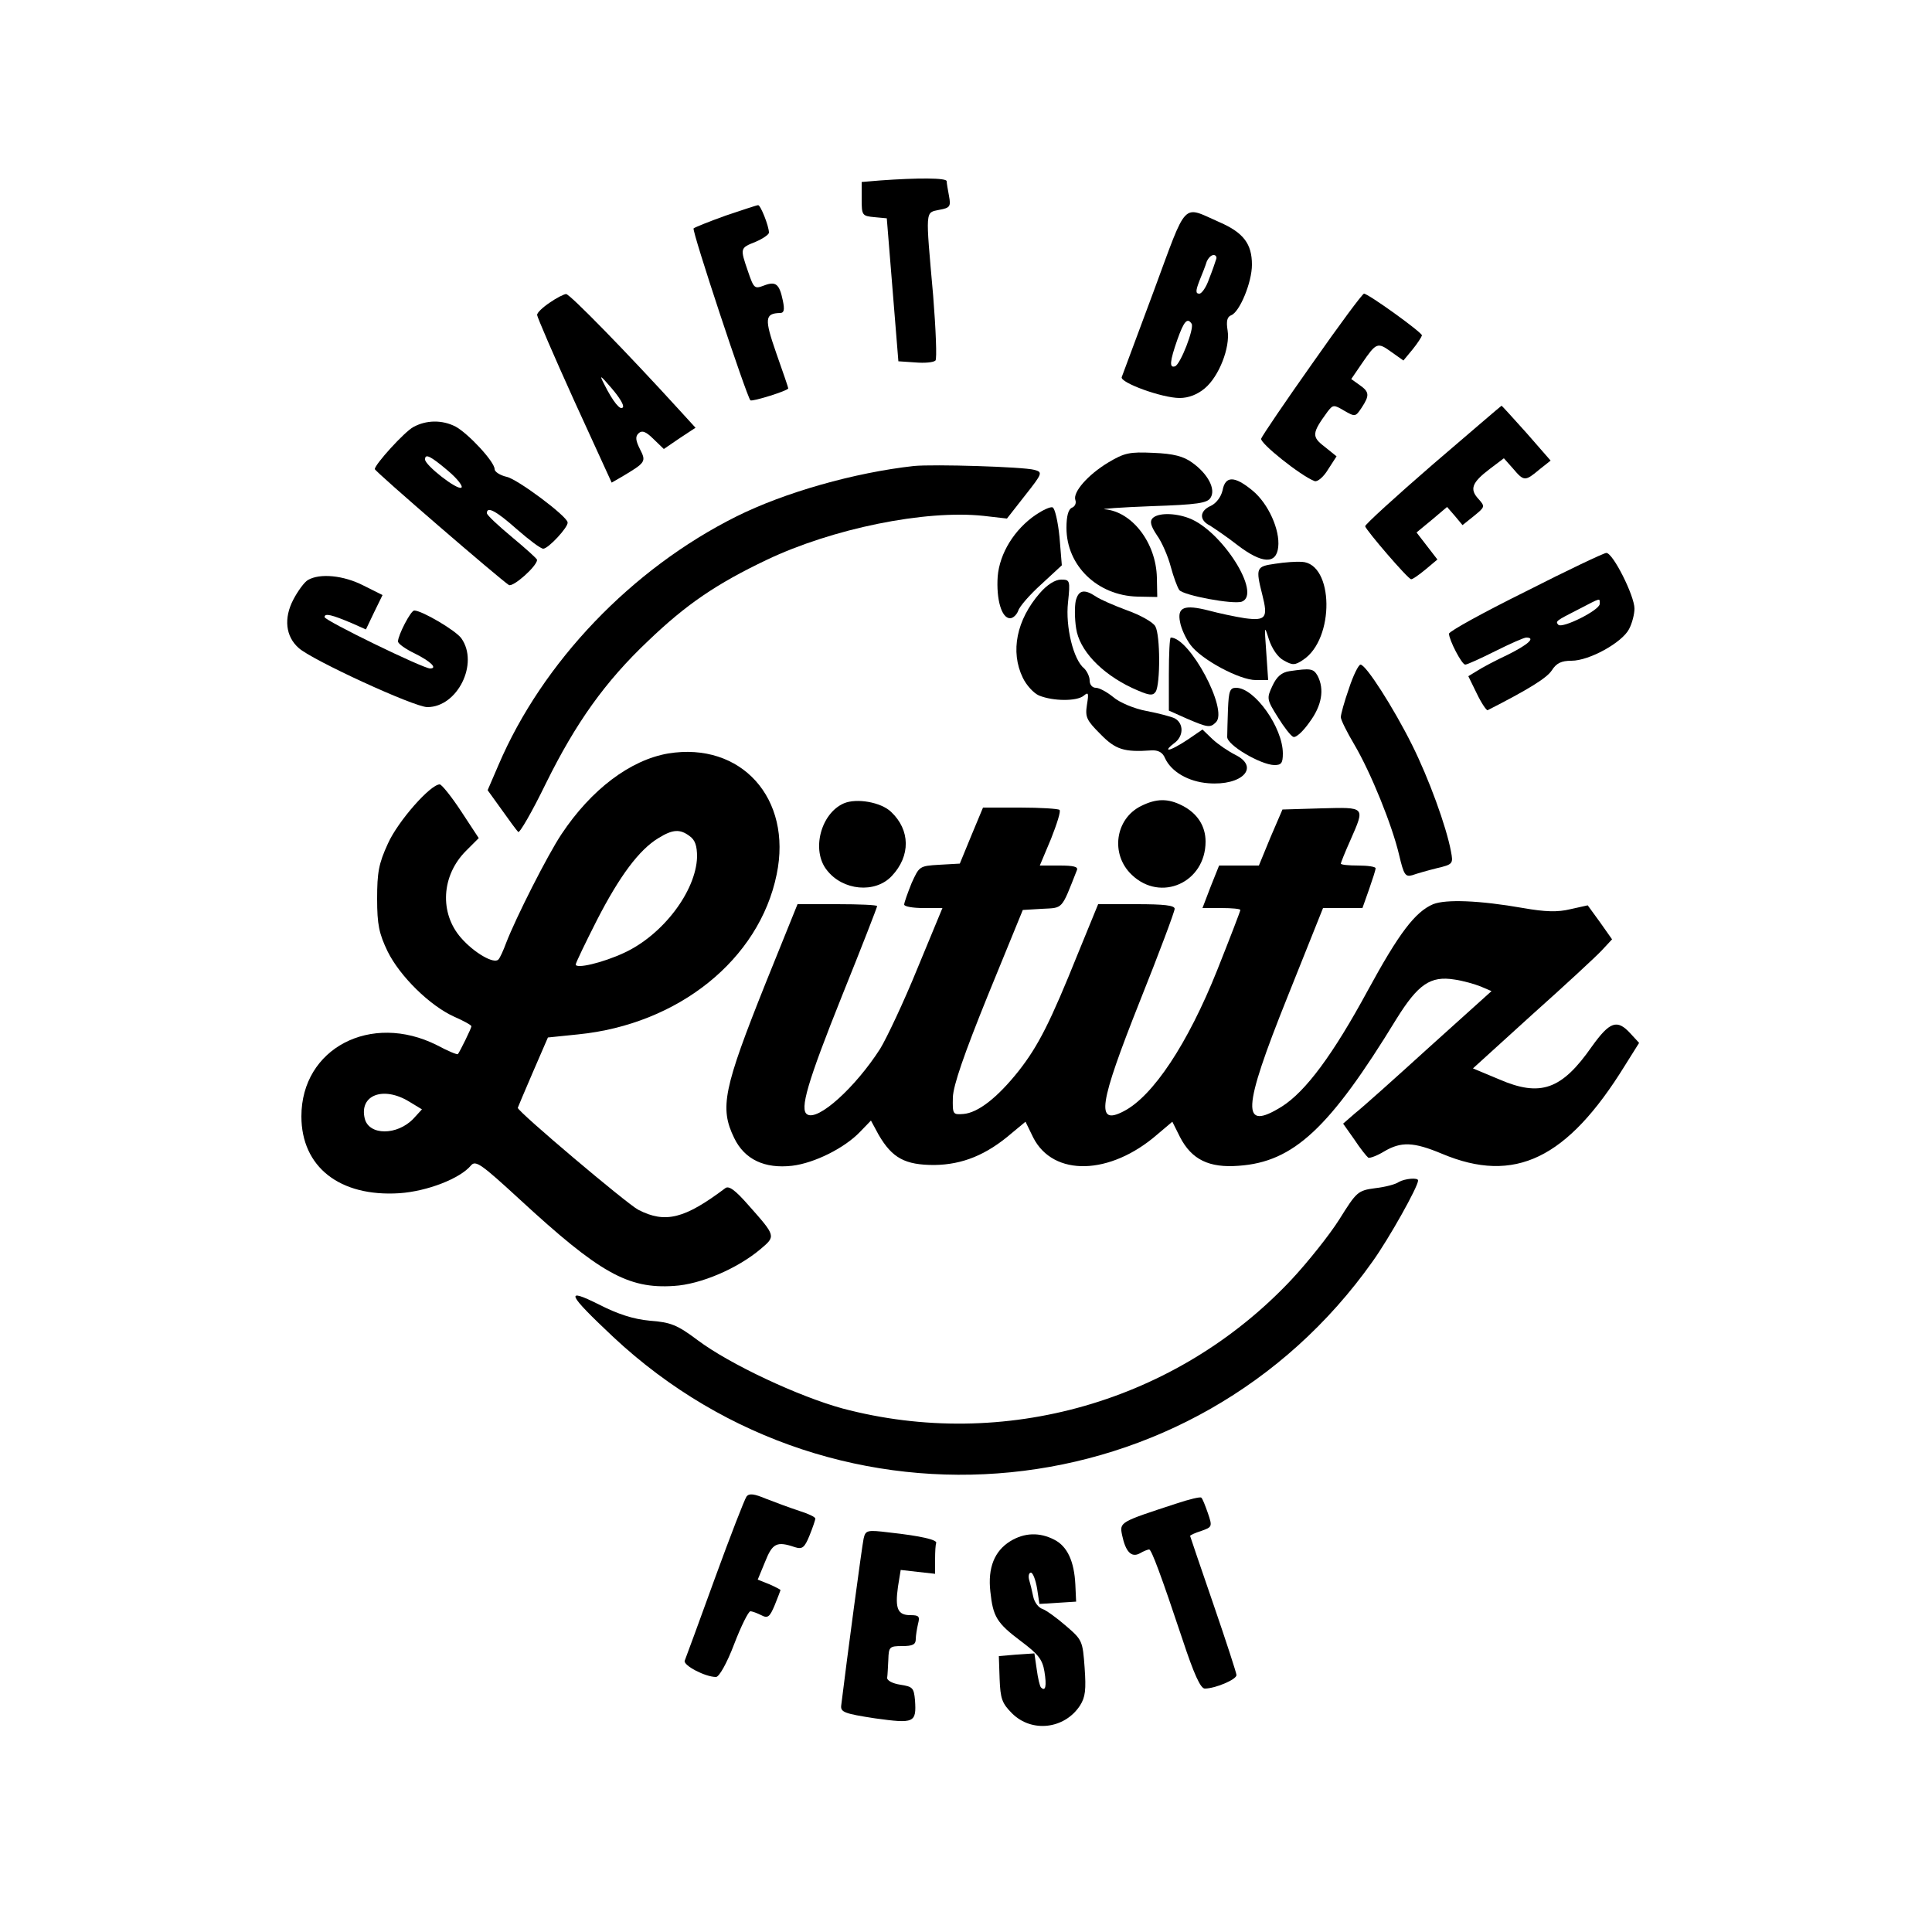 <?xml version="1.0" standalone="no"?>
<!DOCTYPE svg PUBLIC "-//W3C//DTD SVG 20010904//EN"
 "http://www.w3.org/TR/2001/REC-SVG-20010904/DTD/svg10.dtd">
<svg version="1.0" xmlns="http://www.w3.org/2000/svg"
 width="500pt" height="500pt" viewBox="0 0 500 500"
 preserveAspectRatio="xMidYMid meet">
<g transform="translate(0,500) scale(0.1,-0.1)"
fill="#000000" stroke="none">
<path d="M2278 4533 l-48 -4 0 -44 c0 -42 1 -44 33 -47 l32 -3 15 -185 15
-185 44 -3 c24 -2 47 0 52 5 4 4 1 80 -6 168 -20 226 -21 214 16 222 28 5 30
9 25 36 -3 16 -6 33 -6 38 0 9 -75 9 -172 2z"/>
<path d="M1878 4442 c-42 -15 -79 -30 -83 -33 -5 -6 137 -434 147 -445 5 -4
98 25 98 31 0 2 -14 43 -31 91 -31 89 -30 103 10 104 10 0 12 8 7 32 -9 43
-18 51 -49 39 -24 -9 -26 -8 -41 36 -21 61 -21 61 19 77 19 8 35 19 35 24 0
17 -22 72 -28 71 -4 0 -42 -13 -84 -27z"/>
<path d="M2986 4247 c-43 -116 -81 -217 -83 -223 -5 -14 104 -54 150 -54 23 0
46 9 65 25 37 31 66 106 59 150 -4 24 -1 35 9 39 22 8 54 85 54 131 0 54 -22
83 -84 110 -98 43 -82 60 -170 -178z m161 81 c-2 -7 -10 -30 -18 -50 -7 -21
-19 -38 -25 -38 -10 0 -10 7 0 33 7 17 16 40 19 50 4 9 11 17 18 17 6 0 9 -6
6 -12z m-63 -166 c7 -12 -29 -105 -43 -110 -15 -5 -14 12 6 69 17 48 26 58 37
41z"/>
<path d="M1423 4217 c-18 -12 -33 -26 -33 -32 0 -5 43 -105 96 -222 l97 -212
26 15 c62 37 64 39 47 72 -11 22 -12 32 -4 40 9 9 19 6 39 -14 l27 -26 41 28
41 27 -42 46 c-133 146 -284 301 -293 300 -5 0 -25 -10 -42 -22z m189 -271
c-6 -10 -26 15 -48 59 -14 27 -11 25 19 -10 19 -22 33 -44 29 -49z"/>
<path d="M3396 4059 c-70 -99 -129 -186 -132 -194 -5 -11 103 -97 138 -110 7
-3 23 10 35 30 l22 34 -31 25 c-34 26 -33 35 8 91 14 18 16 18 43 2 28 -16 29
-16 45 8 21 32 20 41 -6 59 l-21 15 28 41 c37 54 40 55 76 29 l31 -22 24 29
c13 16 23 32 24 36 0 8 -139 108 -150 108 -4 0 -64 -81 -134 -181z"/>
<path d="M3708 3798 c-97 -84 -176 -156 -175 -160 3 -11 111 -137 119 -137 3
-1 20 11 37 25 l31 26 -27 35 -27 35 40 33 39 33 20 -23 20 -24 30 24 c28 23
29 24 11 44 -23 25 -17 42 29 77 l37 28 24 -27 c28 -33 31 -33 68 -2 l29 23
-62 71 c-35 39 -64 71 -65 71 -1 0 -81 -69 -178 -152z"/>
<path d="M1070 3895 c-23 -12 -100 -97 -100 -109 0 -6 326 -287 347 -300 11
-6 72 48 73 65 0 3 -29 29 -65 59 -36 30 -65 57 -65 62 0 19 25 5 78 -42 31
-27 61 -50 68 -50 13 0 65 56 63 68 -1 16 -131 113 -158 118 -17 4 -31 13 -31
20 0 19 -68 92 -101 110 -35 18 -76 17 -109 -1z m89 -113 c25 -21 40 -41 35
-44 -11 -7 -94 58 -94 73 0 16 14 9 59 -29z"/>
<path d="M2868 3803 c-53 -32 -92 -77 -85 -97 3 -8 -1 -17 -9 -20 -9 -4 -14
-21 -14 -52 0 -98 80 -175 183 -178 l52 -1 -1 50 c-2 90 -64 171 -135 177 -13
1 41 5 120 8 120 4 146 8 154 22 14 22 -7 62 -48 91 -22 16 -48 23 -100 25
-62 3 -75 0 -117 -25z"/>
<path d="M2365 3794 c-153 -17 -334 -68 -460 -131 -270 -135 -501 -376 -615
-643 l-28 -65 36 -50 c19 -27 39 -54 43 -58 3 -5 36 52 72 126 77 156 153 263
264 368 99 95 177 148 307 210 170 81 410 130 561 114 l61 -7 47 60 c45 57 46
60 24 66 -29 8 -261 15 -312 10z"/>
<path d="M3164 3731 c-4 -17 -16 -33 -30 -40 -30 -13 -31 -37 -3 -51 11 -7 44
-29 72 -51 63 -48 100 -50 105 -5 5 45 -26 113 -66 146 -47 39 -71 39 -78 1z"/>
<path d="M2681 3668 c-56 -38 -94 -100 -99 -160 -4 -59 10 -108 32 -108 8 0
17 9 21 19 3 11 30 42 60 69 l53 49 -6 73 c-4 40 -12 75 -18 77 -6 2 -25 -7
-43 -19z"/>
<path d="M2983 3659 c-8 -8 -5 -20 11 -44 13 -18 29 -55 36 -82 7 -26 17 -53
22 -60 11 -14 140 -38 162 -30 52 20 -52 184 -137 216 -37 14 -80 14 -94 0z"/>
<path d="M3948 3469 c-109 -54 -198 -103 -198 -109 0 -16 33 -80 42 -80 5 0
40 16 78 35 38 19 74 35 80 35 25 0 5 -18 -47 -44 -32 -15 -68 -34 -80 -42
l-23 -14 22 -45 c12 -25 25 -44 28 -43 104 53 153 83 166 103 12 19 25 25 51
25 46 0 131 47 149 82 8 15 14 39 14 53 0 33 -56 145 -73 144 -6 0 -101 -45
-209 -100z m192 -32 c0 -16 -96 -64 -107 -54 -8 9 -7 10 52 40 60 31 55 30 55
14z"/>
<path d="M3300 3541 c-49 -7 -51 -10 -33 -81 15 -59 9 -67 -45 -60 -26 4 -68
13 -94 20 -63 16 -82 9 -74 -30 3 -17 15 -43 27 -59 28 -38 127 -91 169 -91
l32 0 -5 73 c-5 69 -5 70 7 32 8 -24 23 -46 38 -54 23 -13 29 -13 50 1 83 54
80 250 -3 254 -13 1 -44 -1 -69 -5z"/>
<path d="M797 3499 c-9 -5 -26 -28 -38 -51 -25 -48 -20 -95 14 -125 34 -31
299 -153 333 -153 78 0 134 113 88 178 -14 20 -102 72 -122 72 -9 0 -42 -64
-42 -80 0 -6 20 -20 45 -32 40 -20 58 -38 38 -38 -18 0 -273 124 -273 133 0
11 19 6 71 -16 l36 -16 21 44 22 45 -50 25 c-51 26 -112 32 -143 14z"/>
<path d="M2691 3465 c-60 -69 -77 -151 -44 -219 9 -19 28 -40 42 -46 37 -15
97 -15 115 -1 13 11 14 8 9 -23 -5 -32 -1 -40 35 -76 39 -40 61 -47 132 -42
17 1 29 -5 35 -20 16 -35 60 -61 112 -65 87 -7 134 41 71 73 -18 9 -45 27 -60
41 l-26 25 -38 -26 c-21 -14 -43 -26 -49 -26 -5 0 1 7 13 16 26 18 26 52 2 65
-8 4 -41 13 -73 19 -32 6 -70 22 -86 36 -16 13 -36 24 -45 24 -9 0 -16 8 -16
19 0 10 -7 24 -14 31 -28 22 -49 108 -42 171 6 57 5 59 -18 59 -15 0 -36 -13
-55 -35z"/>
<path d="M2784 3445 c-3 -14 -3 -46 1 -71 8 -56 64 -116 144 -154 44 -20 54
-22 62 -10 12 20 12 146 -1 169 -5 10 -38 29 -72 41 -35 13 -72 29 -83 37 -29
19 -44 16 -51 -12z"/>
<path d="M3025 3255 l0 -94 47 -21 c54 -23 60 -24 75 -9 32 32 -68 219 -117
219 -3 0 -5 -43 -5 -95z"/>
<path d="M3491 3218 c-12 -34 -21 -67 -21 -74 0 -7 16 -39 35 -71 43 -73 98
-209 116 -286 12 -51 16 -57 34 -52 11 4 39 12 63 18 43 10 43 12 37 44 -12
64 -57 188 -101 276 -48 96 -119 207 -133 207 -5 0 -19 -28 -30 -62z"/>
<path d="M3337 3263 c-20 -3 -33 -14 -44 -38 -15 -32 -15 -35 14 -81 16 -26
34 -49 40 -51 7 -3 26 15 42 38 32 43 39 85 21 120 -11 19 -18 20 -73 12z"/>
<path d="M3178 3165 c-1 -30 -2 -63 -2 -72 -1 -21 86 -72 122 -73 18 0 22 5
22 30 0 67 -73 170 -121 170 -16 0 -19 -8 -21 -55z"/>
<path d="M1729 3050 c-98 -17 -199 -93 -276 -209 -36 -54 -118 -216 -143 -281
-7 -19 -16 -39 -20 -43 -11 -13 -63 17 -97 56 -56 64 -51 161 13 225 l33 33
-46 70 c-25 38 -50 69 -55 69 -24 0 -108 -95 -134 -153 -24 -52 -28 -75 -28
-143 0 -67 5 -90 27 -136 32 -65 110 -141 172 -169 25 -11 45 -22 45 -25 0 -5
-30 -66 -35 -72 -2 -2 -26 8 -54 23 -171 86 -351 -8 -351 -184 0 -131 99 -209
254 -199 72 5 157 38 185 72 12 14 27 3 126 -88 206 -190 280 -232 399 -224
69 4 165 45 225 96 39 33 39 33 -32 113 -35 40 -51 51 -60 44 -105 -79 -155
-92 -225 -56 -29 15 -312 254 -312 264 0 1 18 43 39 92 l39 90 78 8 c260 26
469 194 514 414 41 197 -92 344 -281 313z m56 -214 c14 -10 19 -25 19 -54 -3
-89 -89 -202 -189 -248 -56 -26 -125 -42 -125 -30 0 4 25 56 55 115 58 113
109 182 159 212 37 23 56 24 81 5z m-726 -687 l33 -20 -22 -24 c-42 -44 -115
-44 -126 0 -15 61 48 85 115 44z"/>
<path d="M2184 2921 c-60 -26 -85 -122 -44 -173 41 -53 125 -61 168 -15 49 52
48 119 -2 166 -26 25 -89 36 -122 22z"/>
<path d="M2953 2914 c-67 -33 -80 -125 -24 -178 75 -72 191 -20 191 86 0 40
-21 73 -60 93 -37 19 -67 19 -107 -1z"/>
<path d="M2514 2838 l-30 -73 -53 -3 c-52 -3 -52 -4 -72 -48 -10 -25 -19 -50
-19 -55 0 -5 22 -9 50 -9 l49 0 -65 -157 c-35 -86 -79 -179 -96 -207 -64 -100
-161 -188 -189 -170 -20 12 0 82 91 309 50 124 90 227 90 230 0 3 -46 5 -103
5 l-103 0 -82 -203 c-110 -275 -120 -324 -82 -402 27 -56 79 -80 150 -72 58 7
136 46 176 88 l28 29 20 -37 c35 -60 68 -78 144 -78 73 1 135 26 201 83 l35
29 20 -41 c52 -102 199 -98 321 8 l39 33 20 -40 c30 -58 75 -80 152 -74 142
10 235 97 408 380 56 90 88 112 150 102 22 -3 53 -12 68 -18 l28 -12 -161
-145 c-88 -80 -174 -157 -192 -171 l-31 -27 29 -41 c15 -23 32 -44 36 -47 4
-2 23 5 41 16 44 26 76 25 150 -6 188 -79 324 -13 473 228 l37 59 -23 25 c-34
37 -53 30 -99 -34 -78 -112 -133 -132 -241 -85 l-67 28 153 139 c84 75 165
150 180 166 l27 29 -31 44 -32 44 -45 -10 c-33 -8 -65 -7 -122 3 -114 20 -200
23 -233 10 -47 -20 -89 -76 -169 -223 -90 -166 -161 -262 -223 -301 -105 -65
-103 -10 15 284 l92 230 51 0 51 0 17 48 c9 26 17 50 17 55 0 4 -20 7 -45 7
-25 0 -45 2 -45 5 0 2 11 30 25 61 38 87 40 85 -76 82 l-100 -3 -31 -72 -30
-73 -51 0 -52 0 -22 -55 -21 -55 49 0 c27 0 49 -2 49 -5 0 -3 -27 -73 -60
-156 -76 -190 -166 -326 -242 -365 -73 -38 -64 18 42 285 50 125 90 232 90
239 0 9 -28 12 -99 12 l-99 0 -52 -127 c-72 -179 -103 -240 -154 -305 -55 -69
-105 -108 -143 -111 -27 -2 -28 -1 -27 43 1 31 29 112 91 265 l90 220 50 3
c55 3 49 -4 90 100 4 9 -9 12 -45 12 l-51 0 29 69 c15 38 26 72 22 75 -3 3
-49 6 -102 6 l-96 0 -30 -72z"/>
<path d="M3620 1941 c-8 -6 -35 -13 -61 -16 -45 -6 -48 -9 -93 -81 -26 -41
-82 -111 -124 -156 -297 -316 -744 -444 -1162 -333 -113 31 -291 114 -375 177
-52 39 -69 46 -123 50 -43 4 -83 17 -132 42 -90 45 -82 28 37 -84 583 -545
1505 -454 1965 195 43 60 118 194 118 210 0 8 -34 5 -50 -4z"/>
<path d="M1932 1127 c-5 -7 -42 -102 -82 -212 -40 -110 -75 -206 -78 -213 -4
-12 53 -42 81 -42 8 0 28 35 47 85 18 47 37 85 42 85 5 0 18 -5 28 -10 17 -9
22 -5 35 26 8 20 15 38 15 39 0 1 -13 8 -29 15 l-30 12 19 46 c19 48 30 54 77
38 19 -6 25 -2 38 30 8 20 15 40 15 44 0 4 -19 13 -42 20 -24 8 -62 22 -85 31
-31 13 -44 15 -51 6z"/>
<path d="M3045 1109 c-147 -48 -148 -48 -141 -82 9 -43 24 -59 46 -47 10 6 21
10 24 10 6 0 31 -67 86 -232 30 -91 47 -128 58 -128 26 0 82 23 82 35 0 5 -27
88 -60 184 -33 96 -60 175 -60 176 0 2 13 8 29 13 28 10 29 11 17 46 -7 20
-14 38 -17 40 -2 3 -31 -4 -64 -15z"/>
<path d="M2235 1018 c-4 -18 -43 -309 -58 -432 -2 -17 9 -21 87 -33 102 -14
108 -12 104 47 -3 32 -6 35 -38 40 -20 3 -35 11 -34 18 1 6 2 28 3 47 1 33 3
35 36 35 27 0 35 4 35 18 0 9 3 27 6 40 5 19 2 22 -20 22 -33 0 -40 17 -32 74
l7 43 44 -5 45 -5 0 37 c0 20 1 39 3 43 2 8 -39 18 -122 27 -57 7 -61 6 -66
-16z"/>
<path d="M2614 1011 c-40 -25 -58 -68 -51 -130 7 -65 16 -81 80 -129 44 -33
55 -47 60 -78 6 -37 3 -53 -9 -41 -3 3 -8 24 -11 47 l-6 41 -46 -3 -46 -4 2
-59 c2 -51 6 -63 32 -89 51 -51 136 -41 176 20 14 22 16 41 12 98 -5 69 -6 72
-48 108 -24 21 -52 41 -61 44 -10 3 -21 17 -24 32 -3 15 -8 35 -11 45 -2 9 0
17 5 17 5 0 12 -18 16 -41 l6 -40 48 3 47 3 -2 44 c-3 61 -21 99 -54 116 -38
20 -78 19 -115 -4z"/>
</g>
</svg>
